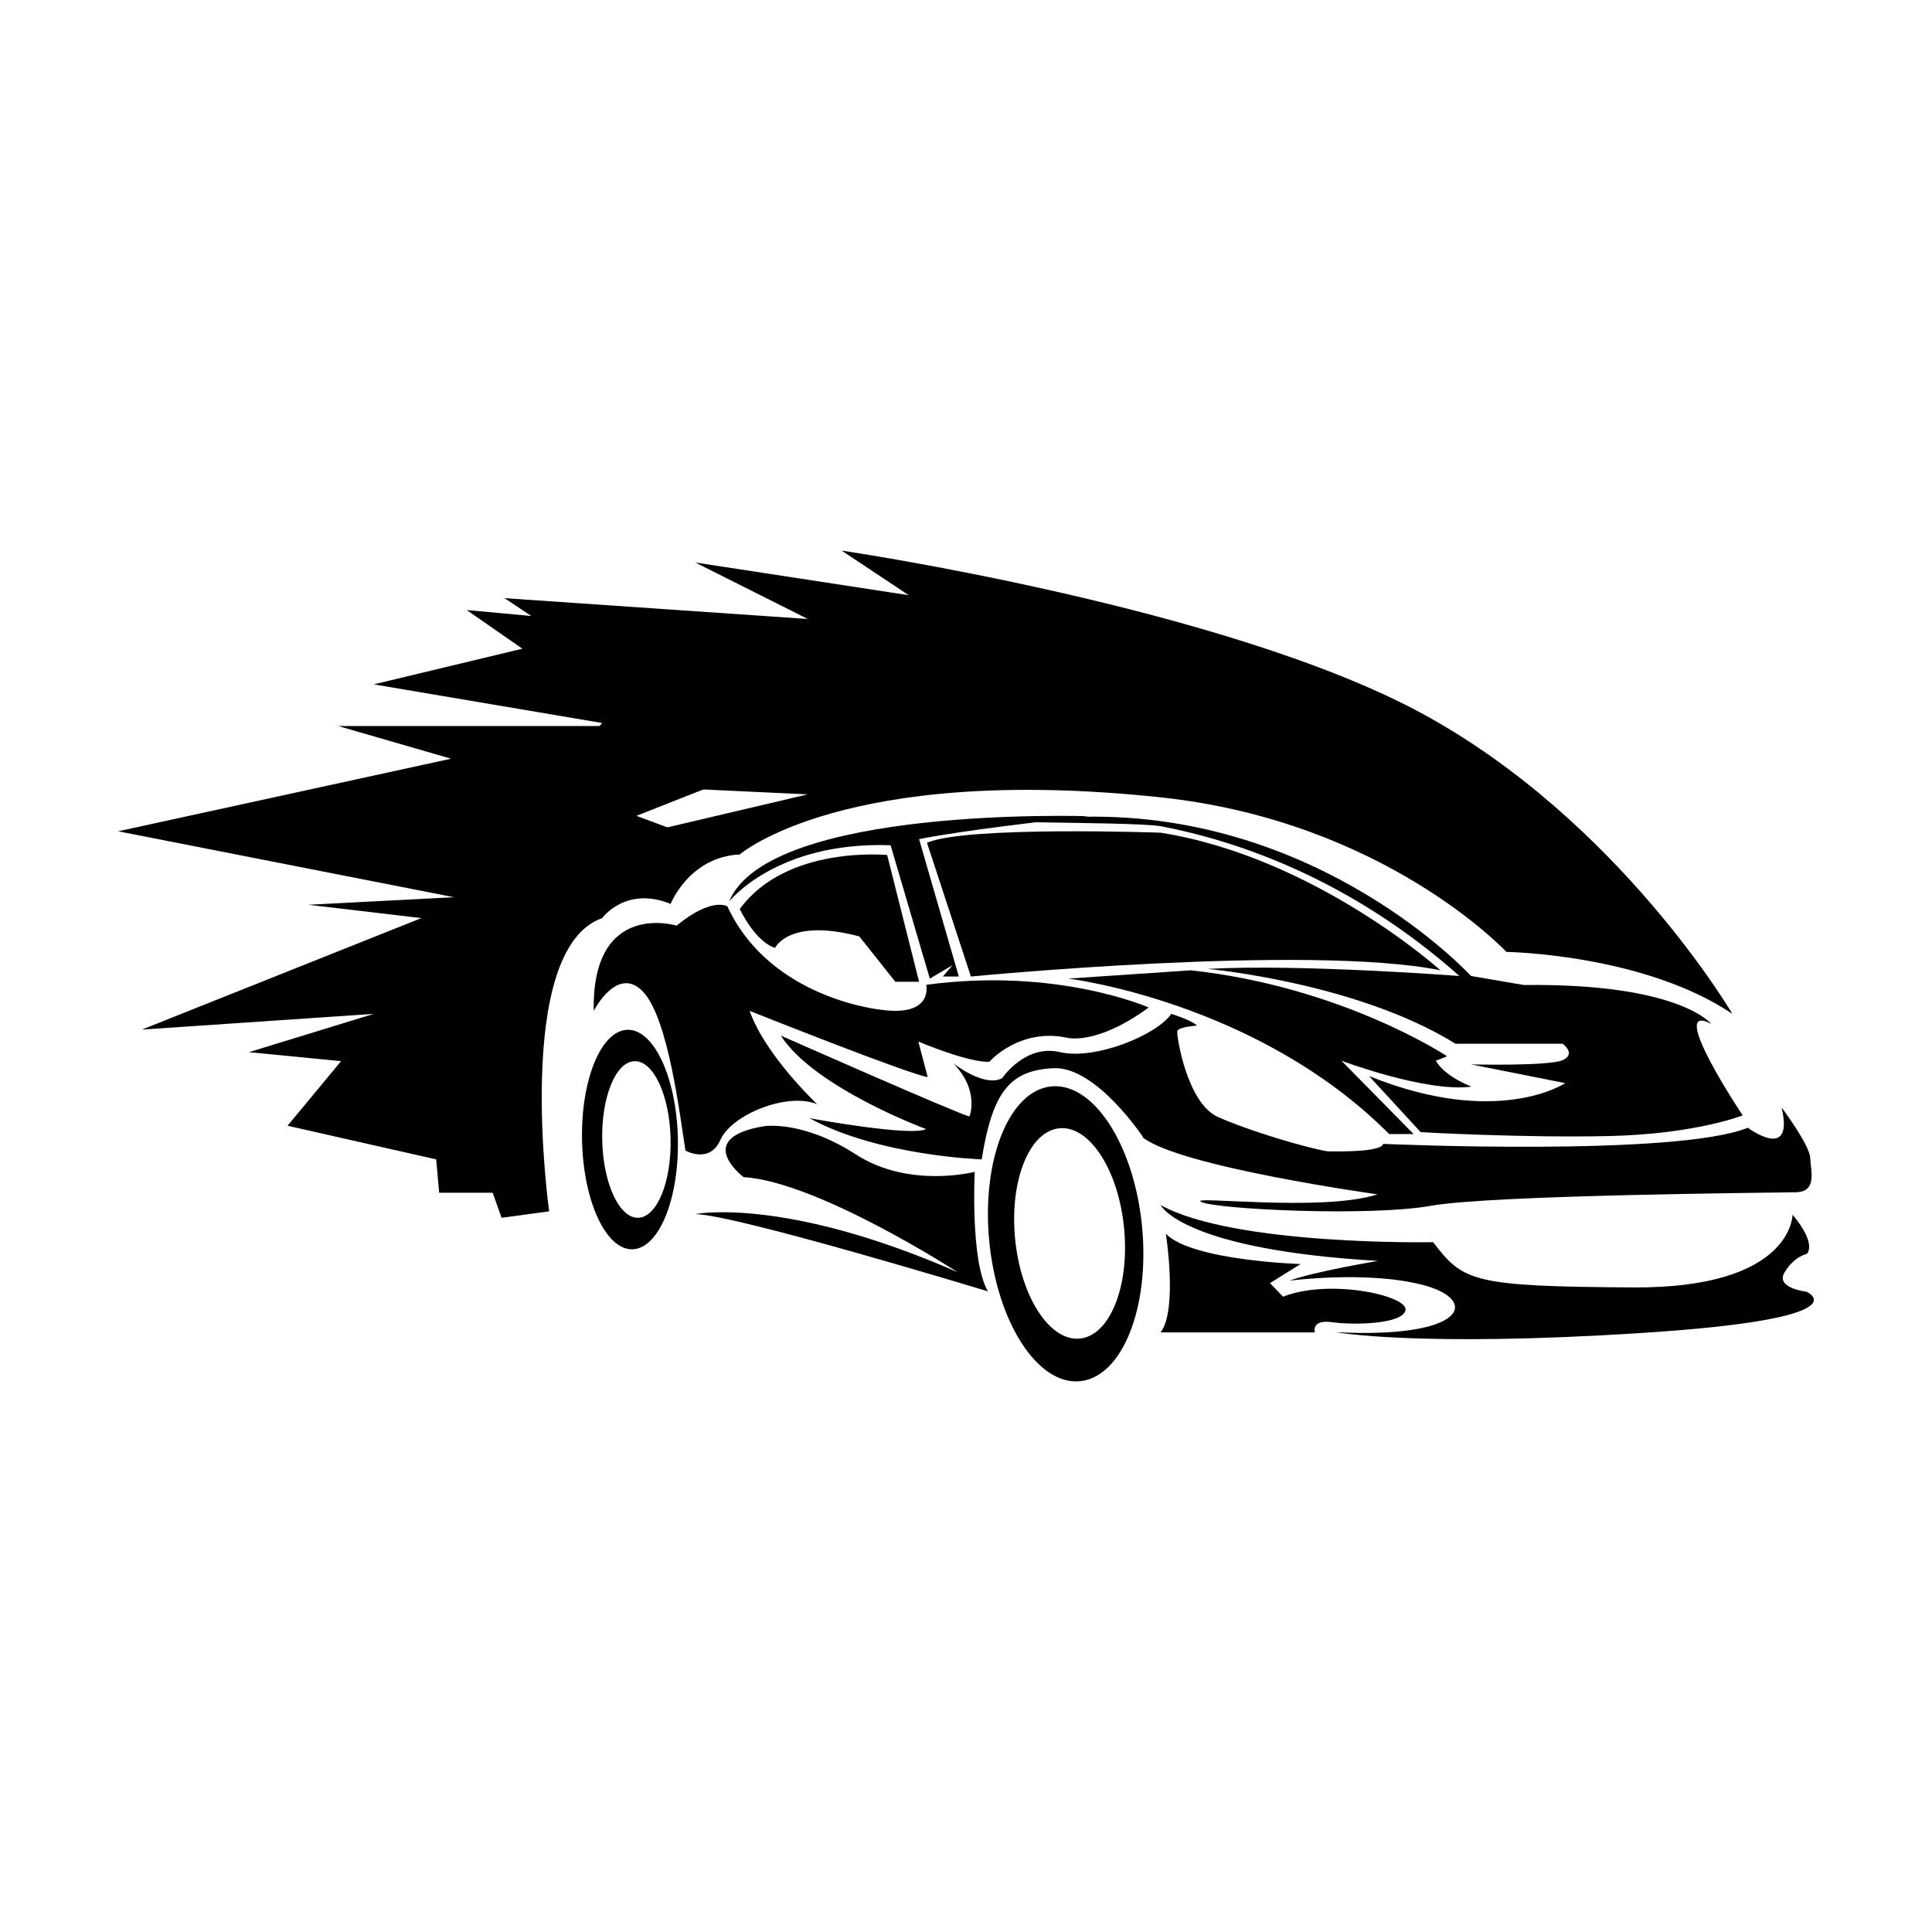 <?xml version="1.0" encoding="utf-8"?>
<!-- Generator: Adobe Illustrator 16.0.0, SVG Export Plug-In . SVG Version: 6.00 Build 0)  -->
<!DOCTYPE svg PUBLIC "-//W3C//DTD SVG 1.1//EN" "http://www.w3.org/Graphics/SVG/1.1/DTD/svg11.dtd">
<svg version="1.1" id="Layer_1" xmlns="http://www.w3.org/2000/svg" xmlns:xlink="http://www.w3.org/1999/xlink" x="0px" y="0px"
	 width="350px" height="350px" viewBox="0 0 350 350" enable-background="new 0 0 350 350" xml:space="preserve">
<g>
	<path d="M322.755,200.629c0,0,5.087,6.785,5.183,9.14c0.094,2.355,1.319,6.126-2.591,6.22c-3.911,0.094-54.98,0.47-66.1,2.449
		c-11.117,1.979-38.442,0.659-41.552-0.659c-3.108-1.32,21.767,1.884,31.849-1.414c0,0-35.992-4.994-42.588-10.365
		c0,0,42.589,4.9,43.624,1.226c0,0,52.956,2.356,66.052-2.921C316.632,204.304,325.109,210.617,322.755,200.629z"/>
	<path d="M324.736,220.039c0,0,0.094,13.38-28.927,13.191c-29.02-0.188-30.716-1.036-36.181-8.196c0,0-35.899,0.697-49.373-6.719
		c0,0,3.77,8.037,39.385,10.109c0,0-11.778,1.979-16.018,3.581c0,0,13.93-1.834,23.984,0.736c0.141,0.037,0.28,0.074,0.419,0.111
		c10.082,2.733,7.443,9.705-16.018,8.481c0,0,14.703,2.764,55.456,0.143c40.753-2.622,29.802-7.471,29.802-7.471
		s-5.745-0.63-3.95-3.546c1.796-2.915,3.95-3.275,3.95-3.275S329.387,225.641,324.736,220.039z"/>
	<path d="M207.207,206.19c0,0-8.596-13.068-16.381-12.676c-7.786,0.394-11.016,4.138-12.984,16.523c0,0-18.668-0.612-31.193-7.464
		c0,0,18.354,3.388,21.11,1.969c0,0-20.243-7.483-26.309-16.935c0,0,32.609,14.414,34.185,14.649c0,0,1.891-4.646-2.914-9.608
		c0,0,5.592,4.41,8.822,2.678c0,0,4.175-6.223,10.476-4.726c6.302,1.496,17.565-3.072,20.166-6.932c0,0,3.779,1.182,4.646,2.127
		c0,0-3.417,0.236-3.56,1.023c-0.143,0.788,1.747,12.996,7.34,15.517c5.594,2.521,15.832,5.548,19.85,6.24
		C240.461,208.577,214.123,209.65,207.207,206.19z"/>
	<path d="M208.097,182.519c0,0-16.533-7.328-40.305-4.111c0,0,1.34,5.72-7.864,4.558c0,0-20.286-1.787-28.15-18.767
		c0,0-2.771-1.787-9.205,3.485c0,0-15.372-4.692-15.014,15.439c0,0,4.29-8.378,8.937-3.464c4.646,4.916,6.703,22.788,7.685,28.777
		c0,0,4.379,2.502,6.345-1.966c1.966-4.469,11.976-8.67,17.516-6.436c0,0-9.383-8.799-12.243-16.911c0,0,28.954,11.55,32.261,11.996
		l-1.698-6.434c0,0,9.024,3.842,12.867,3.663c0,0,5.363-6.137,13.941-4.379C193.169,187.97,198.448,189.578,208.097,182.519z"/>
	<path d="M176.584,212.285c0,0-0.838,16.157,2.394,21.662c0,0-45.6-13.883-53.02-14.003c0,0,16.038-3.262,47.515,10.517
		c0,0-25.253-16.381-38.778-17.219c0,0-9.335-7.061,3.71-9.216c0,0,6.941-1.157,16.636,5.107
		C164.735,215.396,176.584,212.285,176.584,212.285z"/>
	<path d="M193.534,177.279c0,0,34.23,4.166,58.123,28.163h4.43l-13.08-13.286c0,0,15.345,5.79,23.584,4.698
		c0,0-4.736-1.71-6.488-4.698l2.061-0.796c0,0-18.95-12.593-46.449-15.579L193.534,177.279z"/>
	<path d="M309.973,185.462c0,0-5.729-7.365-33.903-7.015l-9.585-1.638c0,0-27.131-29.701-70.193-28.849
		c0.287-0.031,0.574-0.063,0.866-0.095c0,0-57.963-1.954-65.069,15.452c0,0,8.548-10.917,29.25-10.195l7.106,24.157l4.12-2.426
		l-1.751,2.053h2.884l-7.196-24.881c0,0,4.775-1.103,21.131-3.067c6.575,0.131,19.999,0.202,22.762,0.736
		c13.798,2.668,34.201,9.543,53.989,27.116c0,0-28.877-2.219-45.594-1.284c0,0,27.005,2.454,44.892,13.561h19.405
		c0,0,2.455,1.752,0.116,2.922c-2.338,1.169-16.717,0.818-16.717,0.818l17.067,3.391c0,0-12.158,8.183-35.539-1.286l9.354,10.171
		c0,0,18.471,1.052,34.136,0.701c15.666-0.352,24.199-3.741,24.199-3.741S301.773,181.221,309.973,185.462z"/>
	<path d="M206.891,222.173c-1.43-14.747-8.784-26.102-16.428-25.359c-7.643,0.74-12.679,13.297-11.249,28.045
		c1.432,14.747,8.786,26.103,16.429,25.36C203.286,249.479,208.321,236.922,206.891,222.173z M195.616,242.498
		c-5.454,0.529-10.701-7.571-11.722-18.094c-1.021-10.522,2.571-19.481,8.025-20.009c5.452-0.529,10.7,7.571,11.72,18.095
		C204.662,233.012,201.068,241.97,195.616,242.498z"/>
	<path d="M122.803,206.247c-0.241-10.98-4.324-19.796-9.118-19.69c-4.793,0.106-8.483,9.092-8.242,20.071
		c0.242,10.981,4.324,19.797,9.118,19.691C119.354,226.214,123.044,217.227,122.803,206.247z M115.602,220.612
		c-3.42,0.075-6.333-6.214-6.506-14.048c-0.172-7.835,2.46-14.246,5.881-14.32c3.42-0.076,6.333,6.213,6.505,14.048
		C121.655,214.126,119.021,220.537,115.602,220.612z"/>
	<path d="M166.499,177.855l-5.78-22.96c0,0-18.225-1.826-26.705,9.785c0,0,2.74,5.871,6.393,7.045c0,0,2.479-5.479,15.264-2.087
		l6.523,8.218H166.499z"/>
	<path d="M167.934,152.677l7.958,24.229c0,0,61.188-5.939,85.061-1.125c0,0-22.725-20.495-50.696-24.931
		C210.256,150.851,174.931,149.59,167.934,152.677z"/>
	<path d="M211.206,223.516c0,0,2.166,13.795-0.95,17.862h27.942c0,0-0.739-2.403,3.144-1.849s12.871,0.369,13.276-2.219
		s-13.708-5.731-22.182-2.404l-2.373-2.459l5.547-3.456C235.61,228.991,215.992,228.398,211.206,223.516z"/>
	<path d="M114.123,131.522H61.249l20.464,5.924l-60.318,13.149l60.856,11.945l-26.389,1.367l20.465,2.416l-50.624,20.197
		l42.007-2.851l-22.619,6.941l16.695,1.631l-9.695,11.7l26.928,6.096l0.539,6.036h9.694l1.615,4.539l8.617-1.167
		c0,0-6.646-47.403,9.603-53.123c0,0,4.247-5.887,12.402-2.572c0,0,3.349-8.511,12.524-8.961l-18.725-6.99l23.511-9.277
		L114.123,131.522z"/>
	<path d="M313.83,183.67c0,0-20.464-34.915-56.01-54.303c-35.545-19.388-105.353-29.621-105.353-29.621l12.155,8.079l-38.665-5.923
		l20.382,10.232l-54.933-3.771l4.848,3.231l-11.708-1.077l10.092,7.001l-26.927,6.461l41.377,7.002l-9.603,10.726l46.854,2.2
		l-46.315,10.882h33.99c0,0,18.943-16.438,76.242-10.344c40.531,4.311,62.645,28.004,62.645,28.004S297.674,172.809,313.83,183.67z"
		/>
</g>
</svg>
